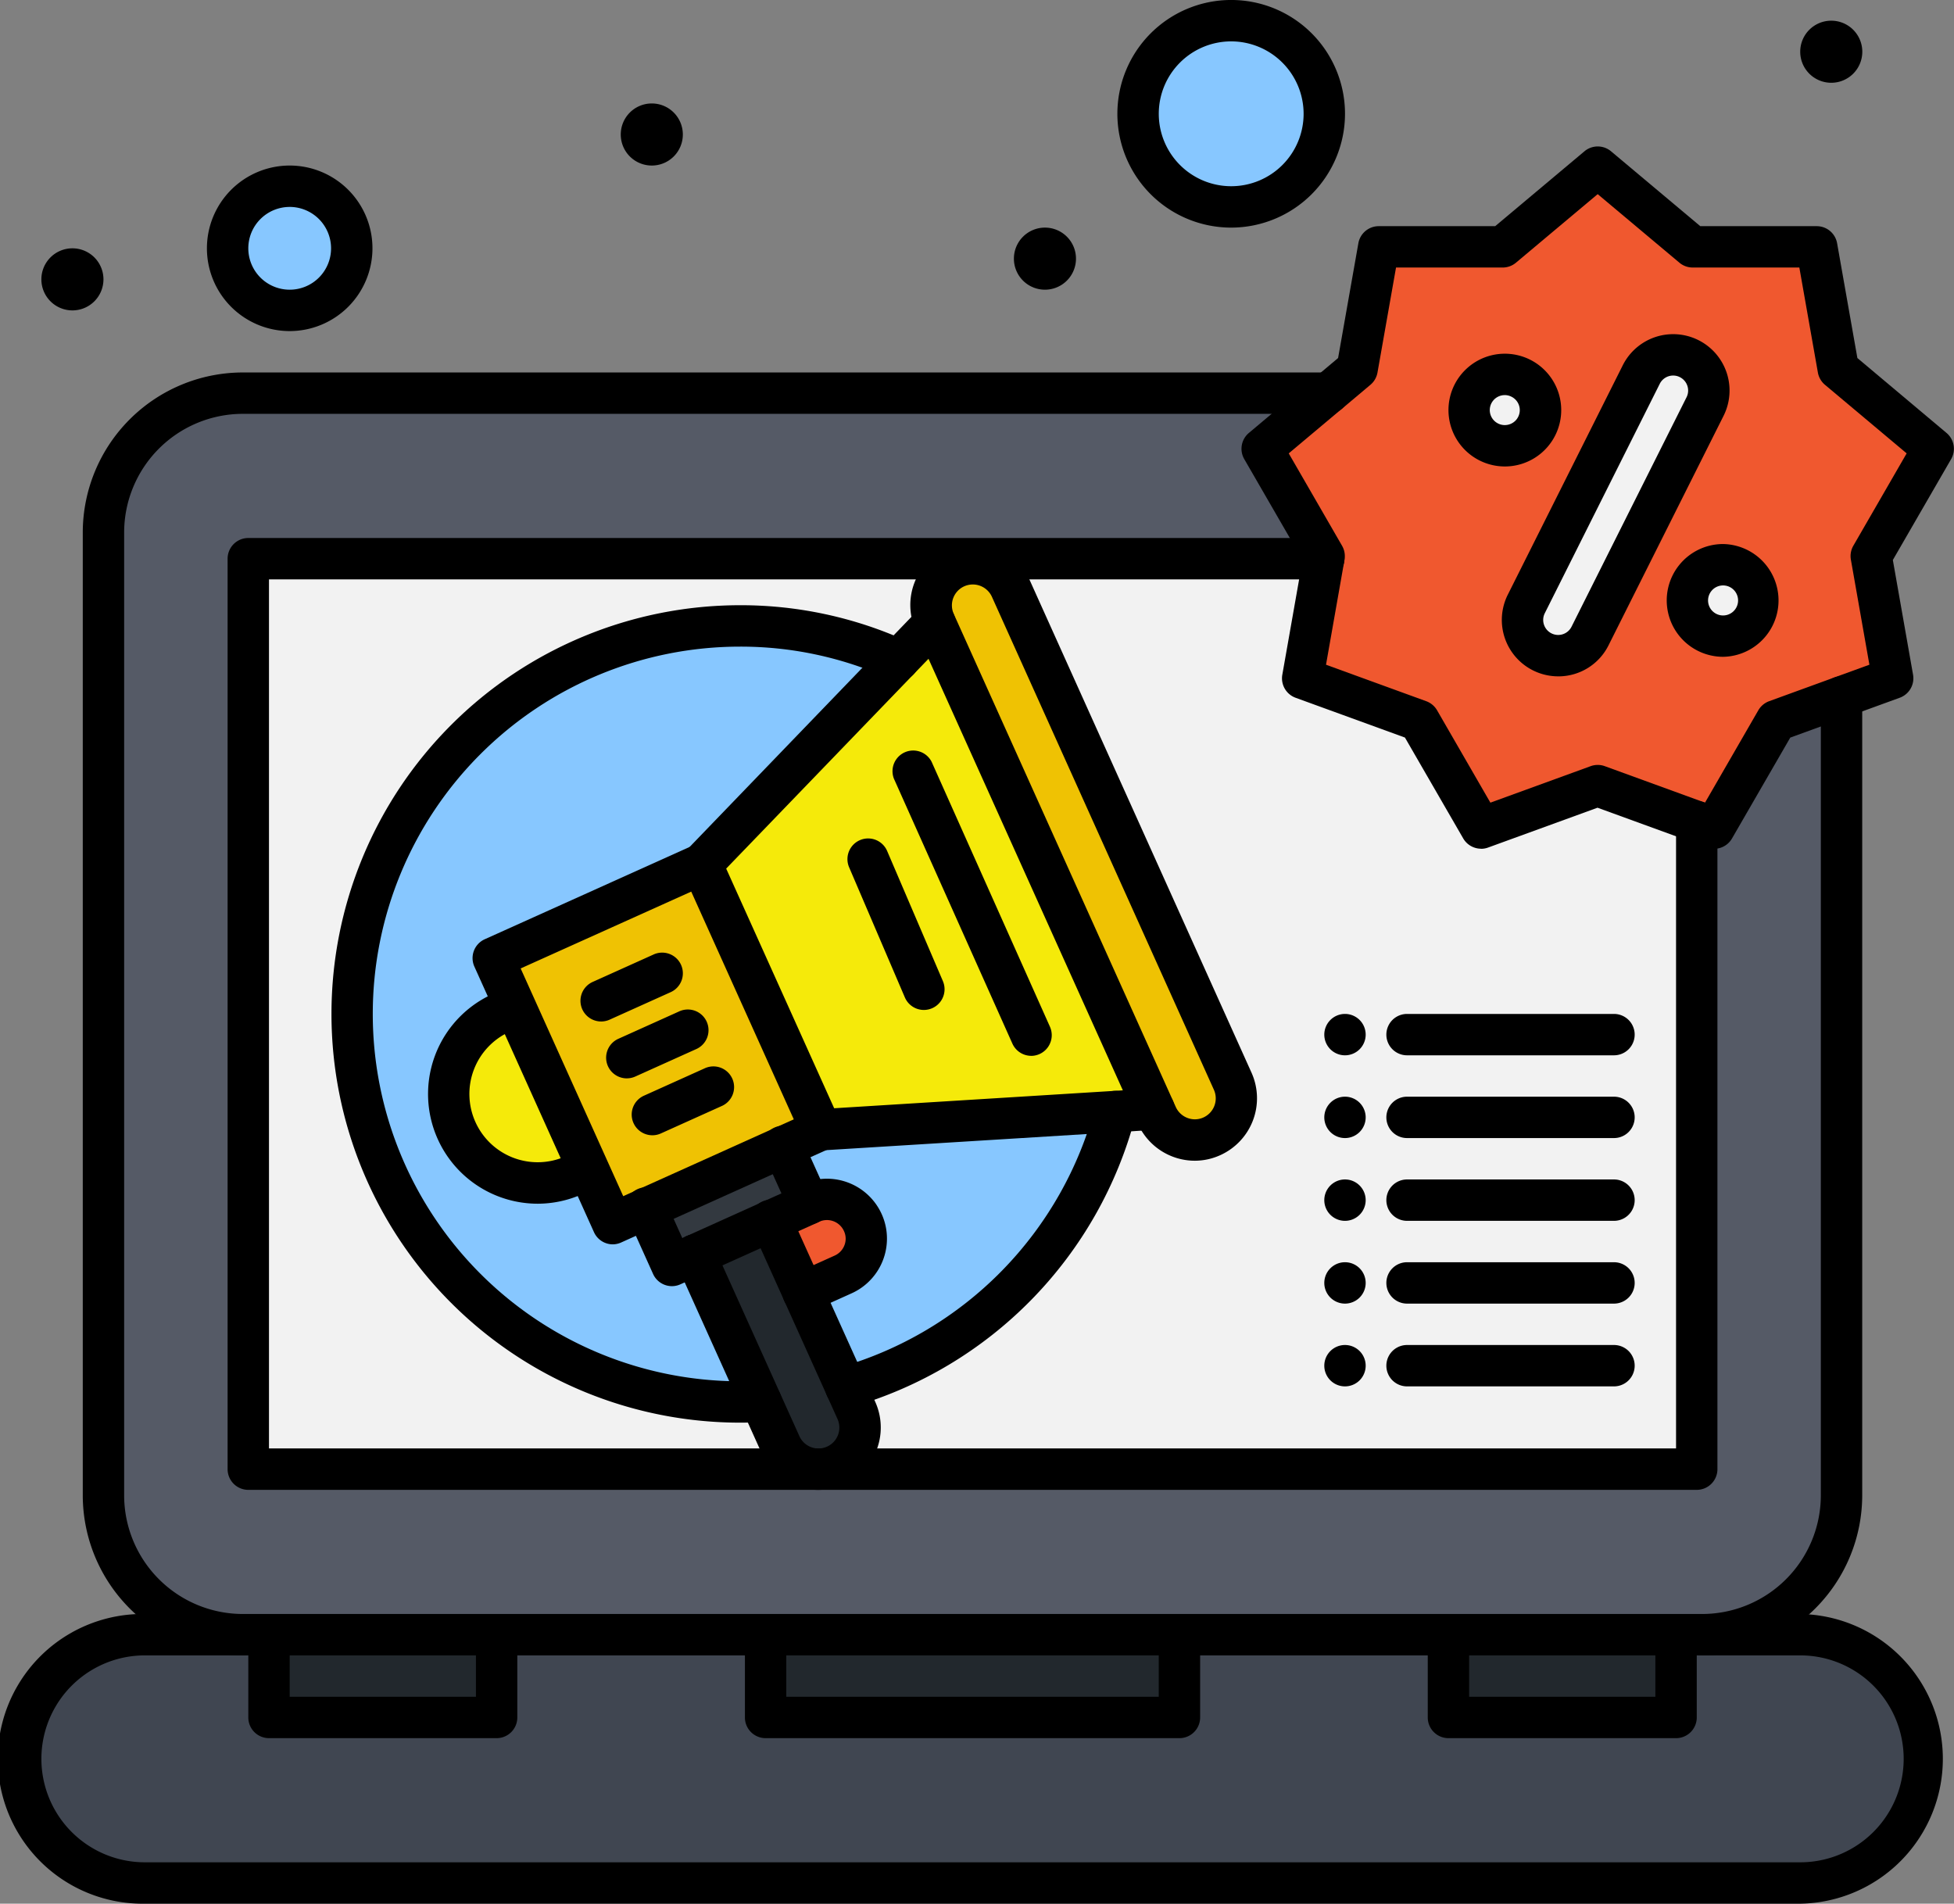 <svg xmlns="http://www.w3.org/2000/svg" width="114" height="111.063" viewBox="0 0 114 111.063">
  <rect x="0" y="0" width="114" height="111.063" fill="#808080" stroke="none"/>
  <g id="_x31_0_x2C__Advertising_x2C__Digital_x2C__Marketing_x2C__Promotion" transform="translate(-23.92 -30)">
    <g id="Grupo_157389" data-name="Grupo 157389" transform="translate(23.92 30)">
      <path id="Trazado_130143" data-name="Trazado 130143" d="M142.2,125H57.044a8.127,8.127,0,0,0-8.127,8.129c0,60.24-.006,56.269.011,56.593a8.128,8.128,0,0,0,8.116,7.711H142.2a8.128,8.128,0,0,0,8.116-7.711c.016-.324.011,3.669.011-56.593A8.127,8.127,0,0,0,142.2,125Z" transform="translate(-42.881 -102.063)" fill="#555a66"/>
      <path id="Trazado_130144" data-name="Trazado 130144" d="M83.92,165v53.117h84.5V165H83.92Z" transform="translate(-69.433 -132.405)" fill="#f2f2f2"/>
      <path id="Trazado_130145" data-name="Trazado 130145" d="M132.74,425a7.243,7.243,0,0,1,0,14.487H36.163a7.243,7.243,0,0,1,0-14.487Z" transform="translate(-27.713 -329.63)" fill="#404651"/>
      <path id="Trazado_130146" data-name="Trazado 130146" d="M368.072,86.808l-5.541-4.653-1.258-7.125H354.04L348.5,70.38l-5.544,4.65h-7.234l-1.258,7.125-1.68,1.412h0l-3.858,3.24,3.617,6.265-.027.152-1.229,6.973,6.8,2.475,3.617,6.265,6.8-2.475,5.775,2.1,1.024.372,3.617-6.265,3.81-1.386,2.989-1.089-1.255-7.125Z" transform="translate(-255.28 -60.631)" fill="#f0582f"/>
      <path id="Trazado_130147" data-name="Trazado 130147" d="M304.352,35a5.432,5.432,0,1,1-5.432,5.432A5.433,5.433,0,0,1,304.352,35Z" transform="translate(-232.523 -33.793)" fill="#87c7ff"/>
      <path id="Trazado_130148" data-name="Trazado 130148" d="M82.542,75a3.622,3.622,0,1,1-3.622,3.622A3.623,3.623,0,0,1,82.542,75Z" transform="translate(-65.641 -64.135)" fill="#87c7ff"/>
      <path id="Trazado_130149" data-name="Trazado 130149" d="M188.079,307.13l1.495,3.317-2.212,1-4.426,1.992v0l-1.352.608-1.495-3.32Z" transform="translate(-142.384 -240.219)" fill="#333940"/>
      <path id="Trazado_130150" data-name="Trazado 130150" d="M201.289,336.063a2.427,2.427,0,1,1-4.426,1.992l-1.137-2.523-3.846-8.537v0L196.306,325l1.883,4.179,2.487,5.524Z" transform="translate(-151.327 -253.774)" fill="#22282d"/>
      <path id="Trazado_130151" data-name="Trazado 130151" d="M215.577,321.153a2.289,2.289,0,0,1-1.149,3.03l-2.335,1.052-1.883-4.179,2.212-1,.123-.056A2.3,2.3,0,0,1,215.577,321.153Z" transform="translate(-165.232 -249.831)" fill="#f0582f"/>
      <path id="Trazado_130152" data-name="Trazado 130152" d="M266.514,196.425a2.427,2.427,0,1,1-4.426,1.992l-.167-.369-12.787-28.394a2.427,2.427,0,1,1,4.425-1.992Z" transform="translate(-194.596 -133.338)" fill="#efc203"/>
      <path id="Trazado_130153" data-name="Trazado 130153" d="M155.267,238.85l6.975,15.489-2.214,1-7.989,3.6-1.953.881-1.439-3.2-4.264-9.465-1.272-2.827Z" transform="translate(-114.332 -188.425)" fill="#efc203"/>
      <path id="Trazado_130154" data-name="Trazado 130154" d="M207.065,180.41,219.852,208.8l-2.257.14-17.159,1.065L193.46,194.52,204.953,182.6Z" transform="translate(-152.526 -144.095)" fill="#f5ea0a"/>
      <path id="Trazado_130155" data-name="Trazado 130155" d="M136.22,273.24l4.264,9.465-.012,0-.8.36a5.19,5.19,0,1,1-4.264-9.465l.8-.36Z" transform="translate(-106.17 -214.511)" fill="#f5ea0a"/>
      <path id="Trazado_130156" data-name="Trazado 130156" d="M215.394,299.655l17.159-1.065a22.79,22.79,0,0,1-15.72,16.08l-2.487-5.524,2.335-1.052a2.292,2.292,0,1,0-1.883-4.18l-.123.056-1.495-3.317Z" transform="translate(-167.485 -233.741)" fill="#87c7ff"/>
      <path id="Trazado_130157" data-name="Trazado 130157" d="M140.824,183.233,129.332,195.15l-12.157,5.476,1.272,2.827-.012,0-.8.36a5.19,5.19,0,0,0,4.264,9.465l.8-.36.012,0,1.439,3.2,1.953-.881,1.495,3.32,1.352-.609,3.846,8.537c-.4.022-.806.034-1.214.034a22.638,22.638,0,1,1,0-45.275A22.356,22.356,0,0,1,140.824,183.233Z" transform="translate(-88.397 -144.725)" fill="#87c7ff"/>
      <g id="Grupo_157388" data-name="Grupo 157388" transform="translate(85.711 20.703)">
        <path id="Trazado_130158" data-name="Trazado 130158" d="M434.686,166.682a2.081,2.081,0,1,1-2.794.927A2.083,2.083,0,0,1,434.686,166.682Z" transform="translate(-418.933 -154.215)" fill="#f2f2f2"/>
        <path id="Trazado_130159" data-name="Trazado 130159" d="M402.687,117.831a2.068,2.068,0,0,1-.22.93l-6.71,13.386a2.081,2.081,0,0,1-3.721-1.866l6.707-13.383a2.081,2.081,0,0,1,3.943.934Z" transform="translate(-388.702 -115.746)" fill="#f2f2f2"/>
        <path id="Trazado_130160" data-name="Trazado 130160" d="M381.931,120.692a2.081,2.081,0,1,1-2.794.927,2.082,2.082,0,0,1,2.794-.927Z" transform="translate(-378.917 -119.329)" fill="#f2f2f2"/>
      </g>
      <path id="Trazado_130161" data-name="Trazado 130161" d="M373.92,425H387.2v4.829H373.92Z" transform="translate(-289.415 -329.63)" fill="#22282d"/>
      <path id="Trazado_130162" data-name="Trazado 130162" d="M208.92,425h24.144v4.829H208.92Z" transform="translate(-164.253 -329.63)" fill="#22282d"/>
      <path id="Trazado_130163" data-name="Trazado 130163" d="M88.92,425H102.2v4.829H88.92Z" transform="translate(-73.226 -329.63)" fill="#22282d"/>
      <path id="Trazado_130164" data-name="Trazado 130164" d="M460.731,35a1.811,1.811,0,1,1-1.811,1.811A1.811,1.811,0,0,1,460.731,35Z" transform="translate(-353.892 -33.793)"/>
      <path id="Trazado_130165" data-name="Trazado 130165" d="M345.127,275a1.207,1.207,0,1,1-1.207,1.207A1.208,1.208,0,0,1,345.127,275Z" transform="translate(-266.658 -215.846)"/>
      <path id="Trazado_130166" data-name="Trazado 130166" d="M345.127,295a1.207,1.207,0,1,1-1.207,1.207A1.208,1.208,0,0,1,345.127,295Z" transform="translate(-266.658 -231.018)"/>
      <path id="Trazado_130167" data-name="Trazado 130167" d="M345.127,315a1.207,1.207,0,1,1-1.207,1.207A1.208,1.208,0,0,1,345.127,315Z" transform="translate(-266.658 -246.189)"/>
      <path id="Trazado_130168" data-name="Trazado 130168" d="M345.127,335a1.207,1.207,0,1,1-1.207,1.207A1.208,1.208,0,0,1,345.127,335Z" transform="translate(-266.658 -261.36)"/>
      <path id="Trazado_130169" data-name="Trazado 130169" d="M345.127,355a1.207,1.207,0,1,1-1.207,1.207A1.208,1.208,0,0,1,345.127,355Z" transform="translate(-266.658 -276.531)"/>
      <path id="Trazado_130170" data-name="Trazado 130170" d="M270.731,85a1.811,1.811,0,1,1-1.811,1.811A1.811,1.811,0,0,1,270.731,85Z" transform="translate(-209.767 -71.721)"/>
      <path id="Trazado_130171" data-name="Trazado 130171" d="M175.731,55a1.811,1.811,0,1,1-1.811,1.811A1.811,1.811,0,0,1,175.731,55Z" transform="translate(-137.704 -48.964)"/>
      <path id="Trazado_130172" data-name="Trazado 130172" d="M35.731,90a1.811,1.811,0,1,1-1.811,1.811A1.811,1.811,0,0,1,35.731,90Z" transform="translate(-31.506 -75.513)"/>
      <path id="Trazado_130173" data-name="Trazado 130173" d="M229.272,427.243H205.127a1.207,1.207,0,0,1-1.207-1.207v-4.829a1.207,1.207,0,0,1,2.414,0v3.622h21.73v-3.622a1.207,1.207,0,0,1,2.414,0v4.829A1.207,1.207,0,0,1,229.272,427.243Z" transform="translate(-160.46 -325.837)"/>
      <path id="Trazado_130174" data-name="Trazado 130174" d="M128.948,436.9H32.371a8.451,8.451,0,1,1,0-16.9h5.713a1.207,1.207,0,0,1,0,2.414H32.371a6.036,6.036,0,0,0,0,12.072h96.577a6.036,6.036,0,0,0,0-12.072h-5.715a1.207,1.207,0,1,1,0-2.414h5.715a8.451,8.451,0,0,1,0,16.9Z" transform="translate(-23.92 -325.837)"/>
      <path id="Trazado_130175" data-name="Trazado 130175" d="M98.407,427.243H85.127a1.207,1.207,0,0,1-1.207-1.207v-4.829a1.207,1.207,0,1,1,2.414,0v3.622H97.2v-3.622a1.207,1.207,0,1,1,2.414,0v4.829A1.207,1.207,0,0,1,98.407,427.243Z" transform="translate(-69.433 -325.837)"/>
      <path id="Trazado_130176" data-name="Trazado 130176" d="M383.407,427.243H370.127a1.207,1.207,0,0,1-1.207-1.207v-4.829a1.207,1.207,0,0,1,2.414,0v3.622H382.2v-3.622a1.207,1.207,0,0,1,2.414,0v4.829A1.207,1.207,0,0,1,383.407,427.243Z" transform="translate(-285.622 -325.837)"/>
      <path id="Trazado_130177" data-name="Trazado 130177" d="M224.516,312.083a1.207,1.207,0,0,1-.331-2.368,21.567,21.567,0,0,0,14.884-15.224,1.207,1.207,0,1,1,2.336.61,23.992,23.992,0,0,1-16.557,16.936,1.212,1.212,0,0,1-.332.047Z" transform="translate(-175.168 -229.947)"/>
      <path id="Trazado_130178" data-name="Trazado 130178" d="M127.789,223.931a23.845,23.845,0,1,1,0-47.69,23.463,23.463,0,0,1,9.74,2.1,1.207,1.207,0,1,1-1,2.2,21.065,21.065,0,0,0-8.745-1.884,21.43,21.43,0,1,0,0,42.861c.373,0,.75-.01,1.149-.032a1.207,1.207,0,0,1,.13,2.411C128.625,223.919,128.206,223.931,127.789,223.931Z" transform="translate(-84.605 -140.932)"/>
      <path id="Trazado_130179" data-name="Trazado 130179" d="M133.751,280.96a6.4,6.4,0,0,1-2.631-12.234l.8-.36a1.207,1.207,0,0,1,.991,2.2l-.8.36a3.983,3.983,0,1,0,3.272,7.263l.8-.36a1.207,1.207,0,0,1,.991,2.2l-.8.36A6.38,6.38,0,0,1,133.751,280.96Z" transform="translate(-102.378 -210.734)"/>
      <path id="Trazado_130180" data-name="Trazado 130180" d="M177.792,322.764a1.207,1.207,0,0,1-1.1-.712l-1.495-3.32a1.207,1.207,0,1,1,2.2-.991l1,2.219.251-.113a1.207,1.207,0,0,1,.991,2.2l-1.352.609A1.2,1.2,0,0,1,177.792,322.764Z" transform="translate(-138.59 -247.728)"/>
      <path id="Trazado_130181" data-name="Trazado 130181" d="M188.087,310.849a1.207,1.207,0,0,1-.5-2.308l5.536-2.493-1-2.217a1.207,1.207,0,1,1,2.2-.992l1.495,3.317a1.207,1.207,0,0,1-.6,1.6l-6.638,2.989A1.2,1.2,0,0,1,188.087,310.849Z" transform="translate(-147.533 -236.424)"/>
      <path id="Trazado_130182" data-name="Trazado 130182" d="M214.217,322.656a1.207,1.207,0,0,1-.5-2.308l2.335-1.052a1.086,1.086,0,0,0,.641-.99,1.06,1.06,0,0,0-.1-.441,1.089,1.089,0,0,0-1.438-.546l-.121.055a1.207,1.207,0,1,1-.994-2.2l.123-.056a3.508,3.508,0,0,1,4.629,1.753,3.462,3.462,0,0,1,.31,1.436,3.5,3.5,0,0,1-2.065,3.192l-2.333,1.052a1.209,1.209,0,0,1-.495.106Z" transform="translate(-167.355 -246.044)"/>
      <path id="Trazado_130183" data-name="Trazado 130183" d="M165.407,264.244a1.207,1.207,0,0,1-.5-2.308l3.532-1.591a1.207,1.207,0,1,1,.992,2.2l-3.532,1.591A1.2,1.2,0,0,1,165.407,264.244Z" transform="translate(-130.329 -204.649)"/>
      <path id="Trazado_130184" data-name="Trazado 130184" d="M171.6,277.984a1.207,1.207,0,0,1-.5-2.308l3.532-1.591a1.207,1.207,0,1,1,.992,2.2l-3.532,1.591a1.2,1.2,0,0,1-.5.107Z" transform="translate(-135.025 -215.071)"/>
      <path id="Trazado_130185" data-name="Trazado 130185" d="M177.787,291.734a1.207,1.207,0,0,1-.5-2.308l3.532-1.591a1.207,1.207,0,1,1,.992,2.2l-3.532,1.591A1.2,1.2,0,0,1,177.787,291.734Z" transform="translate(-139.72 -225.501)"/>
      <path id="Trazado_130186" data-name="Trazado 130186" d="M195.285,336.9a3.642,3.642,0,0,1-3.315-2.143l-4.983-11.061a1.208,1.208,0,1,1,2.223-.944l4.962,11.013a1.219,1.219,0,1,0,2.224-1L191.412,321.7a1.207,1.207,0,1,1,2.2-.992L198.6,331.77a3.637,3.637,0,0,1-3.312,5.128Z" transform="translate(-147.534 -249.978)"/>
      <path id="Trazado_130187" data-name="Trazado 130187" d="M247.613,228.973a1.208,1.208,0,0,1-1.1-.715L239.6,212.8a1.207,1.207,0,0,1,2.2-.985l6.905,15.46a1.208,1.208,0,0,1-1.1,1.7Z" transform="translate(-187.449 -167.374)"/>
      <path id="Trazado_130188" data-name="Trazado 130188" d="M233.15,242.606a1.207,1.207,0,0,1-1.11-.732l-3.252-7.591a1.207,1.207,0,0,1,2.219-.951l3.252,7.591a1.208,1.208,0,0,1-1.109,1.683Z" transform="translate(-179.249 -183.684)"/>
      <path id="Trazado_130189" data-name="Trazado 130189" d="M146.292,257.229a1.207,1.207,0,0,1-1.1-.712l-6.975-15.489a1.207,1.207,0,0,1,.605-1.6l12.157-5.476a1.207,1.207,0,1,1,.992,2.2l-11.056,4.98,5.984,13.286,11.056-4.979a1.207,1.207,0,1,1,.991,2.2l-12.156,5.476A1.21,1.21,0,0,1,146.292,257.229Z" transform="translate(-110.539 -184.632)"/>
      <path id="Trazado_130190" data-name="Trazado 130190" d="M196.642,207.423a1.208,1.208,0,0,1-1.1-.712l-6.975-15.488a1.208,1.208,0,0,1,.232-1.334L202.4,175.78a1.207,1.207,0,1,1,1.739,1.675L191.1,190.977l6.3,13.982,18.584-1.153a1.207,1.207,0,0,1,.149,2.41l-19.417,1.2-.075,0Z" transform="translate(-148.733 -140.302)"/>
      <path id="Trazado_130191" data-name="Trazado 130191" d="M260.507,197.263a3.642,3.642,0,0,1-3.315-2.143l-12.953-28.763a3.634,3.634,0,1,1,6.627-2.984l12.953,28.763a3.641,3.641,0,0,1-1.822,4.8A3.6,3.6,0,0,1,260.507,197.263ZM247.55,163.644a1.223,1.223,0,0,0-.5.109,1.219,1.219,0,0,0-.607,1.611l12.953,28.763a1.224,1.224,0,0,0,1.114.72,1.2,1.2,0,0,0,.5-.108,1.223,1.223,0,0,0,.611-1.614l-12.952-28.762A1.225,1.225,0,0,0,247.55,163.644Z" transform="translate(-190.799 -129.545)"/>
      <path id="Trazado_130192" data-name="Trazado 130192" d="M164.632,215.532H80.127a1.207,1.207,0,0,1-1.207-1.207V161.207A1.207,1.207,0,0,1,80.127,160h62.744a1.207,1.207,0,0,1,0,2.414H81.334v50.7h82.091V176.548a1.207,1.207,0,1,1,2.414,0v37.776A1.207,1.207,0,0,1,164.632,215.532Z" transform="translate(-65.641 -128.612)"/>
      <path id="Trazado_130193" data-name="Trazado 130193" d="M138.4,194.847H53.254a9.346,9.346,0,0,1-9.334-9.337V129.337A9.346,9.346,0,0,1,53.254,120h63.335a1.207,1.207,0,1,1,0,2.414H53.254a6.929,6.929,0,0,0-6.92,6.922v56.174a6.929,6.929,0,0,0,6.92,6.922H138.4a6.93,6.93,0,0,0,6.922-6.922V138.927a1.207,1.207,0,0,1,2.414,0v46.584A9.347,9.347,0,0,1,138.4,194.847Z" transform="translate(-39.091 -98.27)"/>
      <path id="Trazado_130194" data-name="Trazado 130194" d="M337.9,106.352a1.207,1.207,0,0,1-1.046-.6l-3.4-5.885-6.386-2.324A1.207,1.207,0,0,1,326.3,96.2l1.18-6.692-3.4-5.885a1.207,1.207,0,0,1,.269-1.528l3.858-3.24.047-.037,1.3-1.093,1.182-6.693a1.207,1.207,0,0,1,1.189-1h6.794l5.207-4.368a1.207,1.207,0,0,1,1.552,0l5.207,4.368h6.794a1.207,1.207,0,0,1,1.189,1l1.182,6.693,5.2,4.37a1.207,1.207,0,0,1,.269,1.528l-3.4,5.885,1.179,6.692a1.207,1.207,0,0,1-.776,1.344l-6.387,2.325-3.4,5.885a1.207,1.207,0,0,1-1.458.531l-6.387-2.325-6.386,2.324a1.206,1.206,0,0,1-.413.073Zm6.8-4.889a1.209,1.209,0,0,1,.413.073l5.847,2.129,3.111-5.389a1.206,1.206,0,0,1,.633-.531l5.847-2.128-1.08-6.128a1.206,1.206,0,0,1,.143-.813l3.111-5.389-4.766-4a1.208,1.208,0,0,1-.413-.714l-1.082-6.128h-6.221a1.208,1.208,0,0,1-.776-.282l-4.768-4-4.768,4a1.207,1.207,0,0,1-.776.282h-6.221l-1.082,6.128a1.207,1.207,0,0,1-.412.714l-1.68,1.412-.048.038-3.038,2.551,3.111,5.389a1.208,1.208,0,0,1,.144.812l-1.08,6.129,5.847,2.128a1.207,1.207,0,0,1,.633.531l3.11,5.388,5.847-2.128a1.21,1.21,0,0,1,.413-.073Z" transform="translate(-251.487 -56.837)"/>
      <path id="Trazado_130195" data-name="Trazado 130195" d="M377.2,122.049a3.3,3.3,0,0,1-1.471-.349,3.289,3.289,0,1,1,1.471.349Zm0-4.163a.874.874,0,0,0-.392,1.656.862.862,0,0,0,.39.093.873.873,0,0,0,.394-1.654A.859.859,0,0,0,377.2,117.885Z" transform="translate(-289.408 -94.835)"/>
      <path id="Trazado_130196" data-name="Trazado 130196" d="M429.954,168.037a3.3,3.3,0,0,1-1.474-.35,3.289,3.289,0,0,1,1.475-6.229,3.29,3.29,0,0,1,0,6.579Zm0-4.164a.876.876,0,1,0,.393.094.867.867,0,0,0-.393-.094Z" transform="translate(-329.425 -129.718)"/>
      <path id="Trazado_130197" data-name="Trazado 130197" d="M390.108,130.709a3.291,3.291,0,0,1-2.94-4.763l6.708-13.384a3.289,3.289,0,0,1,5.882,2.945l-6.71,13.387a3.269,3.269,0,0,1-2.94,1.816Zm6.71-17.549a.87.87,0,0,0-.784.483l-6.708,13.384a.876.876,0,0,0,.389,1.173.87.87,0,0,0,1.173-.388l6.71-13.387a.86.86,0,0,0,.092-.388.875.875,0,0,0-.485-.785A.854.854,0,0,0,396.818,113.16Z" transform="translate(-299.201 -91.25)"/>
      <path id="Trazado_130198" data-name="Trazado 130198" d="M372.2,357.414H360.127a1.207,1.207,0,0,1,0-2.414H372.2a1.207,1.207,0,0,1,0,2.414Z" transform="translate(-278.037 -276.531)"/>
      <path id="Trazado_130199" data-name="Trazado 130199" d="M372.2,337.414H360.127a1.207,1.207,0,0,1,0-2.414H372.2a1.207,1.207,0,0,1,0,2.414Z" transform="translate(-278.037 -261.36)"/>
      <path id="Trazado_130200" data-name="Trazado 130200" d="M372.2,317.414H360.127a1.207,1.207,0,0,1,0-2.414H372.2a1.207,1.207,0,0,1,0,2.414Z" transform="translate(-278.037 -246.189)"/>
      <path id="Trazado_130201" data-name="Trazado 130201" d="M372.2,297.414H360.127a1.207,1.207,0,0,1,0-2.414H372.2a1.207,1.207,0,0,1,0,2.414Z" transform="translate(-278.037 -231.018)"/>
      <path id="Trazado_130202" data-name="Trazado 130202" d="M372.2,277.414H360.127a1.207,1.207,0,0,1,0-2.414H372.2a1.207,1.207,0,0,1,0,2.414Z" transform="translate(-278.037 -215.846)"/>
      <path id="Trazado_130203" data-name="Trazado 130203" d="M300.56,43.279a6.64,6.64,0,1,1,6.64-6.64A6.647,6.647,0,0,1,300.56,43.279Zm0-10.865a4.225,4.225,0,1,0,4.225,4.225A4.23,4.23,0,0,0,300.56,32.414Z" transform="translate(-228.73 -30)"/>
      <path id="Trazado_130204" data-name="Trazado 130204" d="M78.749,79.658a4.829,4.829,0,1,1,4.829-4.829A4.834,4.834,0,0,1,78.749,79.658Zm0-7.243a2.414,2.414,0,1,0,2.414,2.414A2.417,2.417,0,0,0,78.749,72.414Z" transform="translate(-61.848 -60.342)"/>
    </g>
  </g>
</svg>
